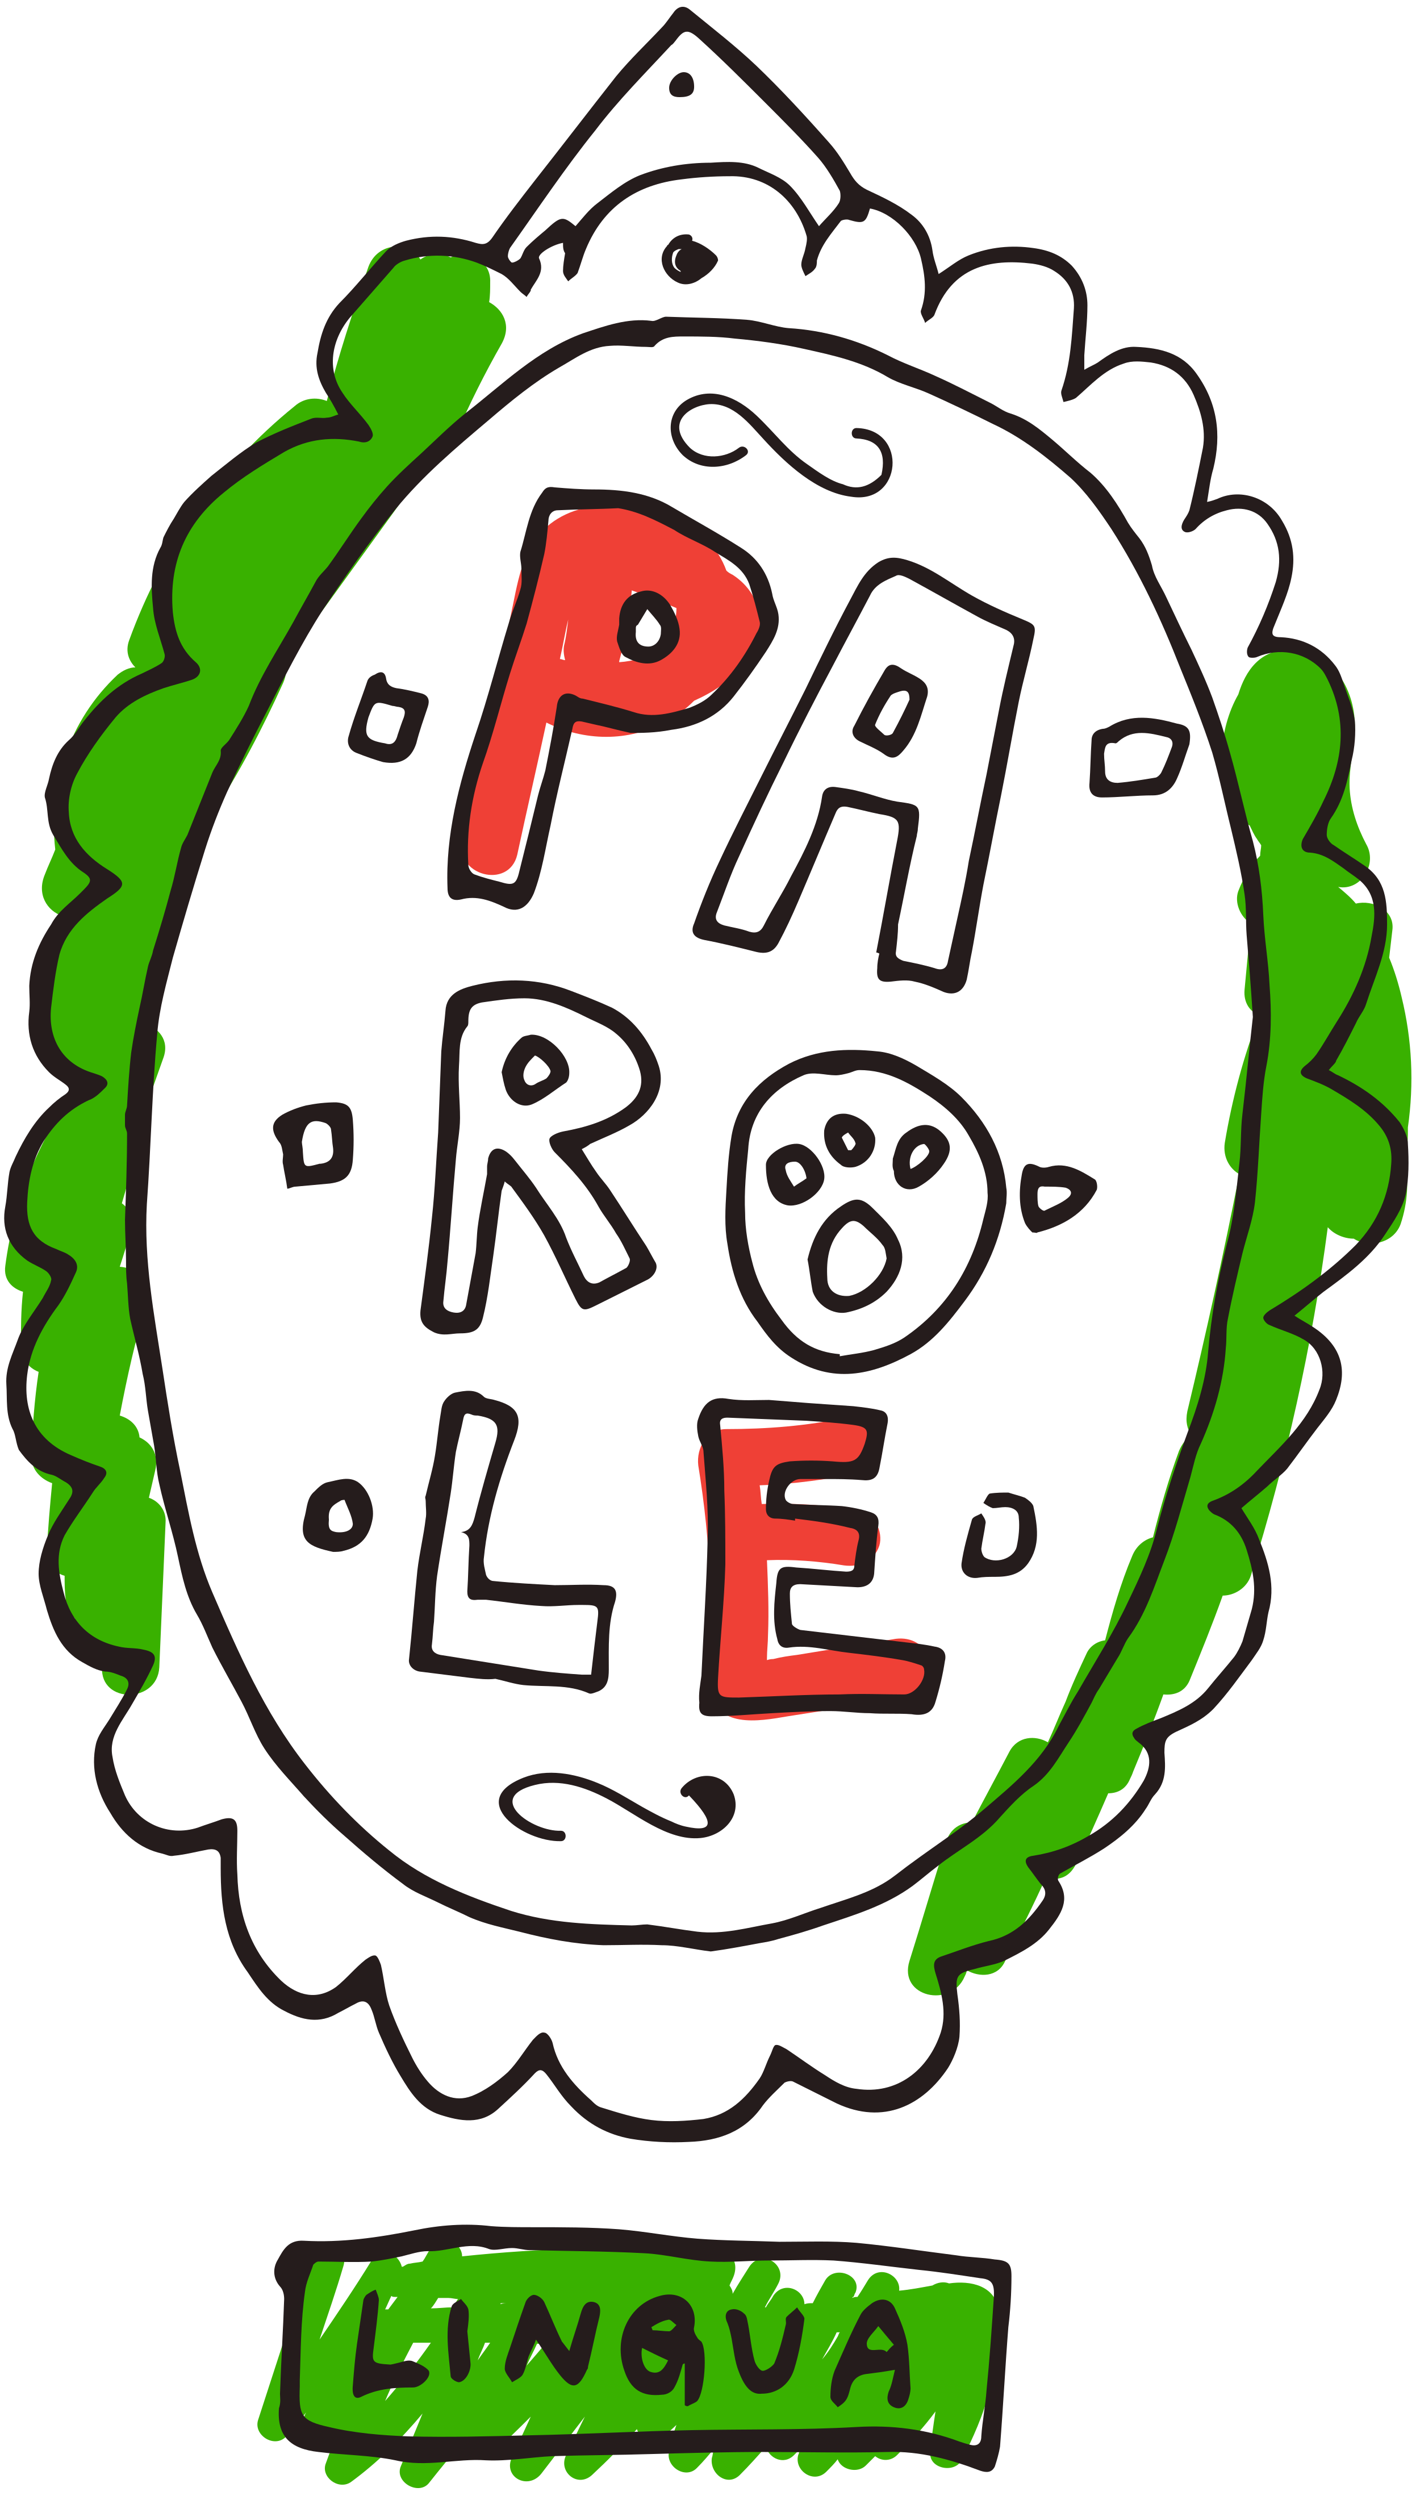 <svg width="71" height="125" viewBox="0 0 71 125" fill="none" xmlns="http://www.w3.org/2000/svg">
<path d="M24.457 15.106C24.509 14.794 24.509 14.43 24.509 14.117C24.561 12.973 23.364 12.505 22.532 12.869C22.064 12.609 21.44 12.661 21.023 12.973C20.451 12.036 18.89 12.088 18.422 13.337C17.642 15.574 16.913 17.811 16.341 20.048C15.821 19.84 15.197 19.892 14.729 20.308C10.931 23.378 8.121 27.436 6.457 32.014C6.249 32.586 6.457 33.054 6.769 33.366C6.457 33.366 6.145 33.522 5.884 33.73C3.439 36.02 2.399 39.245 2.763 42.471C2.607 42.887 2.399 43.303 2.243 43.719C1.827 44.708 2.347 45.54 3.127 45.8C2.035 47.361 1.67 49.338 2.087 51.211C2.139 51.471 2.295 51.679 2.451 51.835C2.191 52.927 3.023 53.604 3.855 53.552C3.803 53.916 3.699 54.28 3.647 54.644C1.827 57.245 0.682 60.107 0.266 63.28C0.162 64.009 0.63 64.425 1.15 64.581C1.046 65.517 1.046 66.402 1.046 67.338C1.046 67.91 1.41 68.379 1.931 68.587C1.722 69.991 1.618 71.396 1.566 72.801C1.566 73.477 2.035 73.945 2.607 74.153C2.503 75.246 2.399 76.39 2.347 77.483C2.295 78.211 2.711 78.627 3.231 78.783C3.231 79.148 3.231 79.564 3.283 79.928C3.283 80.344 3.491 80.656 3.751 80.916C3.751 80.968 3.751 80.968 3.751 81.02C3.803 81.801 4.48 82.373 5.156 82.425C5.156 82.737 5.104 83.049 5.104 83.362C5 85.182 7.861 85.182 7.965 83.362C8.069 80.968 8.174 78.523 8.278 76.13C8.33 75.506 7.913 75.038 7.445 74.882C7.549 74.413 7.653 73.997 7.757 73.529C7.965 72.697 7.549 72.124 6.977 71.864C6.925 71.292 6.509 70.928 5.988 70.772C6.353 68.847 6.769 66.974 7.341 65.101C7.653 64.061 6.821 63.384 5.988 63.332C6.197 62.708 6.353 62.136 6.561 61.563C6.769 60.991 6.509 60.471 6.093 60.159C6.561 58.598 6.925 57.037 7.289 55.477C7.549 54.592 7.861 53.76 8.174 52.875C8.486 51.991 7.913 51.367 7.185 51.159C7.341 50.378 7.445 49.598 7.601 48.87C7.653 48.609 7.601 48.349 7.549 48.141C7.653 48.037 7.757 47.881 7.809 47.673C8.121 46.789 8.434 45.956 8.746 45.072C9.318 43.615 9.942 42.158 10.619 40.702C11.971 38.621 13.116 36.436 14.156 34.147C14.312 33.782 14.364 33.418 14.26 33.106C16.653 29.777 19.047 26.499 21.44 23.17C21.856 23.17 22.272 22.962 22.48 22.493C22.584 22.233 22.688 22.025 22.792 21.765C23.469 20.204 24.249 18.643 25.081 17.187C25.602 16.25 25.133 15.47 24.457 15.106Z" fill="#39B100"/>
<path d="M70.395 56.361C70.707 54.176 70.603 51.991 70.083 49.858C69.927 49.182 69.719 48.505 69.459 47.881C69.511 47.413 69.563 46.997 69.615 46.529C69.771 45.488 68.626 44.968 67.794 45.176C67.534 44.864 67.222 44.604 66.91 44.343C68.054 44.552 68.886 43.199 68.314 42.211C67.846 41.326 67.534 40.39 67.482 39.401C67.43 38.361 67.742 37.32 67.742 36.28C67.742 34.407 66.545 32.43 64.464 32.482C63.008 32.482 62.279 33.522 61.915 34.719C60.927 36.436 60.719 39.089 61.811 40.598C62.019 40.858 62.227 41.118 62.487 41.274C62.592 41.482 62.696 41.742 62.852 41.95C62.904 42.054 63.008 42.158 63.06 42.263C63.06 42.419 63.008 42.575 63.008 42.783C62.539 43.251 62.175 43.875 61.915 44.552C61.707 45.124 62.019 45.852 62.539 46.164C62.435 47.257 62.331 48.401 62.227 49.494C62.175 50.118 62.487 50.586 62.956 50.742V50.794C62.175 52.823 61.603 54.956 61.239 57.141C61.135 57.87 61.499 58.442 61.967 58.702C61.187 62.656 60.303 66.662 59.366 70.564C59.262 71.084 59.366 71.448 59.574 71.76C59.314 71.916 59.106 72.176 58.95 72.54C58.43 73.945 58.013 75.402 57.649 76.859C57.233 76.963 56.817 77.275 56.609 77.795C56.036 79.148 55.62 80.604 55.256 82.009C54.84 82.061 54.476 82.321 54.32 82.685C53.956 83.466 53.591 84.246 53.279 85.078C52.967 85.755 52.707 86.431 52.395 87.107C51.77 86.743 50.886 86.795 50.47 87.576C49.846 88.772 49.221 89.917 48.597 91.113C48.025 91.113 47.505 91.425 47.297 92.102C46.672 94.079 46.1 96.055 45.476 98.032C44.903 99.853 47.557 100.425 48.233 98.813C48.285 98.709 48.337 98.605 48.337 98.501C48.961 98.865 49.898 98.865 50.262 98.032C50.938 96.68 51.666 95.275 52.291 93.87C52.863 94.026 53.435 93.922 53.8 93.194C54.372 92.05 54.892 90.853 55.412 89.656C55.88 89.656 56.297 89.448 56.505 88.928C56.557 88.824 56.609 88.72 56.661 88.564C57.181 87.315 57.701 86.015 58.169 84.714C58.69 84.766 59.21 84.61 59.47 84.038C60.042 82.633 60.615 81.229 61.135 79.772C61.707 79.772 62.331 79.408 62.539 78.783C64.308 73.113 65.609 67.286 66.389 61.355C66.701 61.719 67.222 61.928 67.69 61.928C68.418 62.396 69.667 62.188 70.031 61.199C70.395 60.107 70.447 59.014 70.239 57.87C70.395 57.401 70.395 56.881 70.395 56.361Z" fill="#39B100"/>
<path d="M36.632 28.737C36.528 28.685 36.423 28.633 36.319 28.529C35.487 26.239 32.938 25.251 30.545 25.251C29.296 25.251 28.048 25.615 27.163 26.5C26.071 27.592 25.863 29.257 25.55 30.713L23.105 41.951C22.689 43.772 25.446 44.5 25.863 42.731C26.331 40.546 26.851 38.309 27.319 36.124C29.192 37.06 31.429 37.112 33.302 36.072C33.822 35.812 34.291 35.448 34.707 35.032C35.643 34.615 36.528 34.043 37.152 33.263C38.452 31.806 38.244 29.777 36.632 28.737ZM28.204 32.274C28.152 32.534 28.204 32.794 28.256 33.003C28.152 33.003 28.1 32.95 27.995 32.95C28.152 32.274 28.256 31.598 28.412 30.974C28.36 31.39 28.308 31.858 28.204 32.274ZM30.961 33.107V33.055C31.273 31.91 31.481 30.765 31.585 29.569V29.517C32.366 29.777 33.094 30.089 33.822 30.401C33.822 31.026 33.614 31.65 33.354 32.118C33.25 32.274 33.146 32.43 33.042 32.586C32.366 32.846 31.689 33.055 30.961 33.107Z" fill="#EF4036"/>
<path d="M46.412 82.945C46.204 82.113 45.423 81.801 44.643 81.957C43.03 82.217 41.469 82.477 39.857 82.737C39.44 82.789 39.076 82.841 38.66 82.945C38.608 82.945 38.504 82.945 38.348 82.998C38.348 82.945 38.348 82.945 38.348 82.893C38.348 82.529 38.4 82.113 38.4 81.749C38.452 80.5 38.4 79.252 38.348 78.003C39.648 77.951 40.949 78.055 42.198 78.263C42.978 78.367 43.706 78.055 43.967 77.275C44.175 76.599 43.706 75.61 42.978 75.506C41.365 75.246 39.753 75.142 38.088 75.194C38.036 74.882 38.036 74.57 37.984 74.257C39.701 74.205 41.417 73.945 43.082 73.633C44.903 73.269 44.123 70.512 42.302 70.876C40.325 71.292 38.348 71.448 36.319 71.448C35.331 71.448 34.81 72.385 34.914 73.269C35.227 75.194 35.435 77.119 35.487 79.096C35.539 79.98 35.539 80.916 35.487 81.801C35.435 82.633 35.279 83.57 35.435 84.402C35.799 86.431 37.88 86.067 39.388 85.807C41.365 85.495 43.394 85.183 45.371 84.87C46.152 84.558 46.568 83.622 46.412 82.945Z" fill="#EF4036"/>
<path d="M43.811 47.62C44.175 45.748 44.487 43.927 44.851 42.054C45.059 41.013 44.955 40.857 43.967 40.701C43.447 40.597 42.874 40.441 42.354 40.337C42.042 40.285 41.886 40.389 41.782 40.649C41.158 42.106 40.533 43.615 39.909 45.071C39.597 45.8 39.285 46.476 38.92 47.152C38.66 47.62 38.296 47.725 37.724 47.569C36.892 47.36 36.059 47.152 35.227 46.996C34.707 46.892 34.498 46.632 34.707 46.164C35.071 45.123 35.487 44.083 35.955 43.094C36.632 41.638 37.36 40.233 38.088 38.776C38.816 37.32 39.545 35.915 40.273 34.458C41.002 32.95 41.73 31.441 42.51 29.984C42.874 29.308 43.187 28.58 43.915 28.111C44.435 27.799 44.851 27.851 45.371 28.007C46.568 28.372 47.505 29.152 48.597 29.776C49.429 30.244 50.262 30.609 51.146 30.973C51.77 31.233 51.822 31.285 51.666 31.961C51.458 33.002 51.146 34.042 50.938 35.083C50.626 36.643 50.366 38.204 50.054 39.765C49.742 41.274 49.481 42.73 49.169 44.239C48.961 45.331 48.805 46.476 48.597 47.569C48.493 48.037 48.441 48.505 48.337 48.973C48.181 49.545 47.765 49.806 47.192 49.597C46.724 49.389 46.256 49.181 45.736 49.077C45.371 48.973 44.955 49.025 44.539 49.077C43.967 49.129 43.811 48.973 43.863 48.401C43.863 48.141 43.915 47.881 43.967 47.672C43.863 47.62 43.811 47.62 43.811 47.62ZM44.903 46.216C44.903 46.216 44.955 46.216 44.903 46.216C44.903 46.684 44.851 47.1 44.799 47.569C44.747 47.829 44.903 47.933 45.163 48.037C45.684 48.141 46.204 48.245 46.724 48.401C47.14 48.557 47.348 48.401 47.401 48.037C47.556 47.308 47.713 46.632 47.869 45.904C48.077 44.967 48.285 44.031 48.441 43.042C48.753 41.586 49.013 40.181 49.325 38.724C49.533 37.632 49.742 36.591 49.95 35.499C50.158 34.406 50.418 33.366 50.678 32.273C50.782 31.909 50.626 31.649 50.314 31.493C49.846 31.285 49.325 31.077 48.857 30.817C47.713 30.192 46.62 29.568 45.476 28.944C45.267 28.84 44.955 28.684 44.799 28.788C44.331 28.996 43.759 29.204 43.499 29.776C42.874 30.973 42.25 32.117 41.626 33.314C40.793 34.875 39.961 36.487 39.181 38.1C38.4 39.661 37.672 41.221 36.944 42.834C36.527 43.719 36.215 44.655 35.851 45.592C35.695 45.956 35.851 46.164 36.215 46.268C36.632 46.372 37.048 46.424 37.464 46.58C37.828 46.684 38.036 46.58 38.192 46.268C38.608 45.435 39.129 44.655 39.545 43.823C40.221 42.574 40.897 41.274 41.105 39.817C41.158 39.453 41.418 39.297 41.782 39.349C42.146 39.401 42.562 39.453 42.926 39.557C43.603 39.713 44.227 39.973 44.851 40.077C45.996 40.233 46.048 40.233 45.892 41.43C45.892 41.586 45.84 41.69 45.84 41.794C45.476 43.251 45.215 44.759 44.903 46.216Z" fill="#251C1C"/>
<path d="M35.071 83.778C35.175 81.489 35.331 79.2 35.383 76.91C35.435 75.454 35.279 73.997 35.175 72.593C35.175 72.332 34.967 72.072 34.915 71.812C34.862 71.552 34.81 71.188 34.915 70.928C35.175 70.147 35.591 69.783 36.423 69.939C37.1 70.043 37.776 69.991 38.452 69.991C39.129 70.043 39.753 70.095 40.429 70.147C41.157 70.199 41.938 70.251 42.666 70.303C43.134 70.356 43.603 70.407 44.019 70.511C44.331 70.564 44.435 70.824 44.383 71.136C44.227 71.916 44.123 72.644 43.967 73.425C43.863 73.945 43.551 74.049 43.082 73.997C42.458 73.945 41.834 73.945 41.261 73.945C40.845 73.945 40.429 73.945 40.013 73.945C39.545 73.945 39.077 74.569 39.285 74.986C39.337 75.09 39.545 75.194 39.649 75.194C40.481 75.246 41.313 75.246 42.094 75.298C42.562 75.35 43.082 75.454 43.551 75.61C43.863 75.714 43.967 75.922 43.915 76.286C43.811 77.067 43.759 77.899 43.707 78.679C43.655 79.148 43.343 79.356 42.874 79.356C41.938 79.304 41.001 79.252 40.013 79.2C39.649 79.2 39.493 79.356 39.493 79.668C39.493 80.188 39.545 80.656 39.597 81.177C39.597 81.281 39.857 81.437 40.013 81.489C41.782 81.697 43.551 81.905 45.319 82.113C45.788 82.165 46.256 82.217 46.724 82.321C47.14 82.373 47.348 82.633 47.244 83.049C47.14 83.726 46.984 84.402 46.776 85.078C46.62 85.651 46.204 85.807 45.58 85.703C44.903 85.651 44.175 85.703 43.498 85.651C42.822 85.651 42.198 85.546 41.522 85.546C40.533 85.546 39.545 85.599 38.608 85.651C37.62 85.703 36.579 85.807 35.591 85.807C35.071 85.807 34.915 85.651 34.967 85.13C34.915 84.662 35.019 84.194 35.071 83.778ZM39.753 75.922C39.753 75.974 39.753 76.026 39.753 76.026C39.441 75.974 39.077 75.922 38.764 75.922C38.452 75.922 38.296 75.714 38.296 75.454C38.296 74.986 38.348 74.517 38.452 74.049C38.608 73.321 38.764 73.165 39.493 73.061C40.221 73.009 40.897 73.009 41.626 73.061C42.718 73.165 42.926 73.061 43.238 72.176C43.447 71.5 43.395 71.344 42.666 71.24C41.886 71.136 41.105 71.084 40.325 71.032C39.025 70.98 37.724 70.928 36.371 70.876C36.163 70.876 35.955 70.928 36.007 71.24C36.111 72.332 36.215 73.425 36.215 74.517C36.267 75.766 36.267 76.963 36.267 78.211C36.215 80.084 36.007 82.009 35.903 83.882C35.851 84.87 35.955 84.87 36.944 84.87C38.608 84.818 40.325 84.714 41.99 84.714C43.082 84.662 44.123 84.714 45.215 84.714C45.736 84.714 46.308 83.986 46.204 83.466C46.204 83.362 46.1 83.257 46.048 83.257C45.736 83.153 45.423 83.049 45.111 82.997C44.227 82.841 43.343 82.737 42.458 82.633C41.47 82.529 40.481 82.217 39.441 82.373C39.129 82.425 38.92 82.269 38.868 81.957C38.608 81.02 38.712 80.084 38.816 79.148C38.868 78.367 39.025 78.263 39.805 78.367C40.637 78.419 41.47 78.523 42.302 78.575C42.562 78.575 42.718 78.523 42.718 78.263C42.77 77.847 42.822 77.431 42.926 77.015C43.03 76.65 42.874 76.442 42.51 76.39C41.47 76.13 40.585 76.026 39.753 75.922Z" fill="#251C1C"/>
<path d="M29.088 57.453C29.348 57.87 29.556 58.234 29.816 58.598C30.024 58.91 30.284 59.17 30.492 59.482C31.117 60.419 31.689 61.355 32.313 62.292C32.469 62.552 32.625 62.864 32.781 63.124C32.938 63.436 32.677 63.852 32.313 64.008C31.481 64.425 30.648 64.841 29.816 65.257C29.192 65.569 29.088 65.569 28.776 64.945C28.255 63.904 27.787 62.812 27.215 61.771C26.747 60.939 26.174 60.159 25.602 59.378C25.55 59.274 25.394 59.222 25.238 59.066C25.186 59.274 25.134 59.378 25.082 59.534C24.926 60.627 24.822 61.667 24.666 62.76C24.51 63.8 24.406 64.841 24.145 65.881C23.989 66.505 23.677 66.662 23.001 66.662C22.585 66.662 22.169 66.818 21.7 66.61C21.18 66.35 20.972 66.089 21.024 65.517C21.232 63.956 21.44 62.448 21.596 60.887C21.752 59.482 21.804 58.026 21.908 56.621C21.96 55.268 22.012 53.916 22.064 52.563C22.116 51.887 22.221 51.21 22.273 50.534C22.325 49.702 23.001 49.442 23.625 49.285C25.29 48.869 26.955 48.921 28.567 49.546C29.244 49.806 29.92 50.066 30.596 50.378C31.481 50.846 32.105 51.575 32.573 52.459C32.729 52.719 32.834 52.979 32.938 53.291C33.354 54.592 32.417 55.736 31.481 56.257C30.857 56.621 30.18 56.881 29.504 57.193C29.452 57.245 29.296 57.349 29.088 57.453ZM24.354 58.702C24.354 58.598 24.354 58.442 24.354 58.338C24.354 58.182 24.406 58.078 24.406 57.922C24.51 57.505 24.77 57.297 25.186 57.505C25.394 57.609 25.602 57.818 25.758 58.026C26.122 58.494 26.486 58.91 26.799 59.378C27.319 60.211 27.995 60.939 28.307 61.875C28.567 62.552 28.88 63.124 29.192 63.8C29.348 64.112 29.608 64.269 29.972 64.112C30.44 63.852 30.857 63.644 31.325 63.384C31.429 63.28 31.533 63.02 31.481 62.916C31.273 62.5 31.065 62.032 30.805 61.667C30.544 61.199 30.18 60.783 29.92 60.315C29.348 59.274 28.567 58.442 27.735 57.609C27.579 57.453 27.423 57.089 27.475 56.933C27.527 56.777 27.891 56.621 28.151 56.569C29.296 56.361 30.336 56.049 31.273 55.372C31.897 54.904 32.209 54.332 32.001 53.551C31.793 52.823 31.377 52.147 30.805 51.679C30.388 51.315 29.816 51.106 29.296 50.846C28.359 50.378 27.319 49.91 26.226 49.91C25.498 49.91 24.822 50.014 24.093 50.118C23.573 50.222 23.417 50.482 23.417 51.054C23.417 51.158 23.417 51.263 23.365 51.315C22.897 51.887 23.001 52.615 22.949 53.291C22.897 54.176 23.001 55.06 23.001 55.893C23.001 56.569 22.845 57.297 22.793 57.974C22.637 59.69 22.533 61.407 22.377 63.072C22.325 63.748 22.221 64.425 22.169 65.049C22.116 65.413 22.377 65.569 22.689 65.621C23.001 65.673 23.261 65.569 23.313 65.205C23.469 64.373 23.625 63.488 23.781 62.656C23.833 62.24 23.833 61.771 23.885 61.355C23.989 60.523 24.198 59.586 24.354 58.702Z" fill="#251C1C"/>
<path d="M31.532 36.644C30.804 36.488 30.284 36.332 29.764 36.228C29.555 36.176 29.295 36.124 29.087 36.072C28.775 36.02 28.671 36.124 28.619 36.436C28.255 38.049 27.839 39.661 27.527 41.274C27.267 42.419 27.11 43.563 26.694 44.656C26.382 45.384 25.862 45.696 25.186 45.332C24.509 45.02 23.833 44.76 23.052 44.968C22.584 45.072 22.376 44.864 22.376 44.396C22.272 41.742 22.948 39.193 23.781 36.696C24.405 34.875 24.873 33.002 25.446 31.129C25.602 30.557 25.862 30.037 26.018 29.465C26.122 29.152 26.07 28.788 26.07 28.424C26.07 28.164 25.966 27.852 26.018 27.592C26.33 26.603 26.434 25.511 27.11 24.626C27.267 24.366 27.422 24.314 27.735 24.366C28.359 24.418 29.035 24.47 29.712 24.47C31.064 24.47 32.417 24.626 33.613 25.355C34.758 26.031 35.903 26.655 37.047 27.384C37.879 27.904 38.4 28.684 38.608 29.673C38.66 30.037 38.868 30.349 38.92 30.713C39.024 31.442 38.66 32.014 38.296 32.586C37.775 33.366 37.255 34.095 36.683 34.823C35.903 35.812 34.81 36.332 33.561 36.488C32.781 36.644 32.053 36.644 31.532 36.644ZM30.908 25.407C29.92 25.459 28.879 25.459 27.891 25.511C27.579 25.511 27.422 25.771 27.422 26.031C27.37 26.603 27.319 27.176 27.214 27.696C26.954 28.84 26.642 30.037 26.33 31.181C26.07 32.014 25.758 32.846 25.498 33.679C25.029 35.187 24.665 36.696 24.145 38.153C23.573 39.817 23.313 41.534 23.417 43.251C23.417 43.407 23.573 43.667 23.729 43.719C24.145 43.875 24.561 43.979 24.977 44.083C25.654 44.291 25.81 44.239 25.966 43.563C26.278 42.315 26.59 41.066 26.902 39.765C27.006 39.349 27.162 38.933 27.267 38.517C27.475 37.476 27.683 36.384 27.839 35.343C27.891 34.771 28.255 34.511 28.775 34.771C28.879 34.823 28.983 34.927 29.139 34.927C29.972 35.135 30.856 35.343 31.689 35.603C32.625 35.916 33.561 35.656 34.446 35.395C34.862 35.239 35.278 35.031 35.59 34.719C36.527 33.835 37.255 32.794 37.827 31.65C37.931 31.494 38.035 31.233 37.983 31.077C37.827 30.453 37.671 29.829 37.463 29.204C37.151 28.372 36.423 28.008 35.746 27.592C35.122 27.176 34.342 26.916 33.718 26.499C32.729 25.979 31.897 25.563 30.908 25.407Z" fill="#251C1C"/>
<path d="M23.469 83.881C22.637 83.777 21.804 83.673 20.972 83.569C20.66 83.517 20.4 83.257 20.452 82.945C20.608 81.488 20.712 80.032 20.868 78.523C20.972 77.638 21.18 76.806 21.284 75.922C21.336 75.662 21.284 75.349 21.284 75.037C21.284 74.933 21.232 74.881 21.284 74.777C21.44 74.101 21.648 73.424 21.752 72.748C21.856 72.124 21.908 71.448 22.012 70.823C22.064 70.563 22.064 70.251 22.221 70.043C22.325 69.887 22.533 69.679 22.741 69.627C23.261 69.523 23.781 69.419 24.198 69.835C24.302 69.939 24.562 69.939 24.718 69.991C25.914 70.303 26.174 70.823 25.706 72.02C24.978 73.893 24.406 75.818 24.198 77.847C24.145 78.159 24.25 78.471 24.302 78.731C24.354 78.887 24.51 79.043 24.666 79.043C25.706 79.147 26.747 79.199 27.735 79.251C28.567 79.251 29.348 79.199 30.18 79.251C30.753 79.251 30.909 79.511 30.753 80.084C30.388 81.176 30.44 82.321 30.44 83.465C30.44 83.933 30.388 84.35 29.92 84.558C29.764 84.61 29.556 84.714 29.452 84.662C28.411 84.194 27.267 84.35 26.174 84.246C25.706 84.194 25.238 84.037 24.77 83.933C24.354 83.985 23.937 83.933 23.469 83.881ZM23.053 76.598C23.521 76.546 23.625 76.234 23.729 75.87C24.041 74.621 24.406 73.373 24.77 72.124C25.03 71.24 24.822 70.927 23.885 70.771C23.781 70.771 23.677 70.771 23.573 70.719C23.313 70.615 23.209 70.667 23.157 70.979C23.053 71.5 22.897 72.072 22.793 72.592C22.689 73.268 22.637 73.997 22.533 74.673C22.325 76.026 22.064 77.378 21.856 78.783C21.752 79.563 21.752 80.344 21.7 81.072C21.648 81.436 21.648 81.8 21.596 82.217C21.544 82.529 21.752 82.685 22.012 82.737C23.625 82.997 25.29 83.257 26.903 83.517C27.631 83.621 28.359 83.673 29.088 83.725C29.192 83.725 29.348 83.725 29.556 83.725C29.66 82.789 29.764 81.904 29.868 81.072C29.972 80.292 29.92 80.24 29.14 80.24C29.088 80.24 28.984 80.24 28.932 80.24C28.307 80.24 27.683 80.344 27.059 80.292C26.122 80.24 25.238 80.084 24.302 79.98C24.145 79.98 23.989 79.98 23.885 79.98C23.521 80.032 23.365 79.927 23.365 79.563C23.417 78.783 23.417 78.055 23.469 77.274C23.469 76.962 23.469 76.702 23.053 76.598Z" fill="#251C1C"/>
<path d="M50.313 60.159C50.001 61.98 49.325 63.592 48.232 65.049C47.452 66.089 46.672 67.078 45.527 67.702C43.602 68.743 41.625 69.211 39.544 67.858C38.816 67.39 38.348 66.766 37.88 66.089C36.995 64.945 36.579 63.592 36.371 62.188C36.215 61.303 36.267 60.419 36.319 59.534C36.371 58.598 36.423 57.714 36.579 56.777C36.891 55.06 37.983 53.968 39.44 53.187C40.845 52.459 42.353 52.407 43.862 52.563C44.539 52.615 45.215 52.927 45.839 53.291C46.62 53.76 47.452 54.228 48.076 54.852C49.325 56.101 50.157 57.609 50.313 59.378C50.365 59.638 50.313 59.898 50.313 60.159ZM41.989 67.702C41.989 67.754 41.989 67.754 41.989 67.806C42.562 67.702 43.134 67.65 43.706 67.494C44.226 67.338 44.747 67.182 45.215 66.87C47.348 65.413 48.596 63.384 49.169 60.939C49.273 60.523 49.429 60.055 49.377 59.638C49.377 58.598 48.961 57.661 48.44 56.777C47.972 55.945 47.244 55.32 46.464 54.8C45.423 54.124 44.331 53.499 42.978 53.499C42.77 53.499 42.614 53.604 42.406 53.656C42.197 53.708 41.989 53.76 41.781 53.76C41.261 53.76 40.637 53.552 40.169 53.76C38.608 54.436 37.515 55.633 37.411 57.453C37.307 58.494 37.203 59.586 37.255 60.627C37.255 61.459 37.411 62.344 37.619 63.124C37.88 64.165 38.4 65.101 39.076 65.985C39.856 67.078 40.741 67.598 41.989 67.702Z" fill="#251C1C"/>
<path d="M14.365 59.43C14.313 59.014 14.209 58.598 14.157 58.234C14.105 58.078 14.157 57.87 14.157 57.714C14.105 57.505 14.105 57.245 13.948 57.089C13.532 56.517 13.532 56.101 14.105 55.737C14.469 55.529 14.885 55.372 15.301 55.268C15.821 55.164 16.29 55.112 16.81 55.112C17.434 55.164 17.59 55.372 17.642 55.997C17.694 56.673 17.694 57.297 17.642 57.974C17.59 58.754 17.278 59.066 16.498 59.17C15.925 59.222 15.353 59.274 14.781 59.326C14.625 59.326 14.469 59.43 14.365 59.43ZM15.093 57.089C15.093 57.193 15.145 57.401 15.145 57.609C15.197 58.39 15.197 58.39 15.977 58.182H16.029C16.498 58.13 16.706 57.87 16.654 57.401C16.602 57.089 16.602 56.777 16.55 56.465C16.55 56.361 16.394 56.205 16.29 56.153C15.561 55.893 15.249 56.101 15.093 57.089Z" fill="#251C1C"/>
<path d="M59.469 37.216C59.261 37.788 59.105 38.361 58.845 38.933C58.637 39.401 58.273 39.765 57.648 39.765C56.816 39.765 55.932 39.869 55.099 39.869C54.631 39.869 54.423 39.609 54.475 39.141C54.527 38.413 54.527 37.736 54.579 37.008C54.579 36.696 54.787 36.488 55.151 36.436C55.255 36.436 55.359 36.384 55.463 36.332C56.556 35.656 57.7 35.864 58.845 36.176C59.469 36.28 59.573 36.54 59.469 37.216ZM55.203 37.684C55.203 37.996 55.255 38.257 55.255 38.569C55.255 38.985 55.516 39.141 55.88 39.141C56.504 39.089 57.128 38.985 57.752 38.881C57.856 38.881 58.013 38.725 58.065 38.621C58.273 38.205 58.429 37.788 58.585 37.372C58.689 37.112 58.585 36.904 58.325 36.852C57.492 36.644 56.66 36.436 55.932 37.06C55.88 37.112 55.828 37.164 55.776 37.164C55.255 37.06 55.255 37.372 55.203 37.684Z" fill="#251C1C"/>
<path d="M19.151 38.101C18.787 37.997 18.319 37.84 17.798 37.632C17.434 37.476 17.33 37.112 17.434 36.8C17.694 35.864 18.058 34.979 18.37 34.043C18.423 33.887 18.579 33.783 18.735 33.731C19.047 33.523 19.255 33.575 19.307 33.939C19.359 34.251 19.567 34.355 19.827 34.407C20.243 34.459 20.66 34.563 21.076 34.667C21.44 34.771 21.492 35.031 21.388 35.343C21.18 35.968 20.972 36.54 20.816 37.164C20.556 37.945 20.035 38.257 19.151 38.101ZM19.255 37.164C19.567 37.268 19.775 37.164 19.879 36.748C19.983 36.436 20.087 36.124 20.191 35.864C20.295 35.551 20.243 35.395 19.931 35.343C19.827 35.343 19.723 35.291 19.619 35.291C18.735 35.031 18.735 35.031 18.423 35.864C18.163 36.8 18.319 37.008 19.255 37.164Z" fill="#251C1C"/>
<path d="M16.654 77.587C15.457 77.327 14.885 77.067 15.249 75.766C15.353 75.35 15.353 74.882 15.717 74.57C15.925 74.362 16.133 74.153 16.393 74.101C16.914 73.997 17.434 73.789 17.902 74.101C18.422 74.466 18.735 75.298 18.631 75.922C18.474 76.807 18.058 77.327 17.174 77.535C17.018 77.587 16.81 77.587 16.654 77.587ZM16.81 76.599C17.278 76.651 17.642 76.495 17.642 76.182C17.59 75.766 17.382 75.402 17.226 74.986C17.226 74.986 17.07 74.986 17.018 75.038C16.654 75.246 16.393 75.402 16.445 75.974C16.393 76.495 16.549 76.546 16.81 76.599Z" fill="#251C1C"/>
<path d="M50.418 74.621C50.73 74.725 50.99 74.777 51.25 74.881C51.406 74.985 51.614 75.141 51.666 75.297C51.875 76.286 52.031 77.274 51.406 78.159C50.99 78.731 50.418 78.835 49.742 78.835C49.429 78.835 49.169 78.835 48.857 78.887C48.389 78.939 48.025 78.627 48.077 78.159C48.181 77.43 48.389 76.702 48.597 75.974C48.649 75.818 48.909 75.766 49.065 75.662C49.169 75.818 49.325 76.026 49.273 76.182C49.221 76.598 49.117 77.014 49.065 77.43C49.065 77.534 49.117 77.743 49.221 77.847C49.742 78.211 50.678 77.951 50.834 77.326C50.938 76.858 50.99 76.338 50.938 75.87C50.938 75.505 50.626 75.349 50.262 75.349C50.054 75.349 49.846 75.401 49.638 75.401C49.481 75.349 49.325 75.245 49.169 75.141C49.273 74.985 49.377 74.725 49.481 74.673C49.794 74.621 50.158 74.621 50.418 74.621Z" fill="#251C1C"/>
<path d="M51.614 61.615C51.51 61.511 51.354 61.355 51.25 61.147C50.938 60.367 50.938 59.535 51.094 58.702C51.198 58.13 51.458 58.078 51.978 58.338C52.082 58.39 52.29 58.39 52.446 58.338C53.331 58.078 54.059 58.546 54.735 58.962C54.839 59.014 54.891 59.326 54.839 59.483C54.215 60.679 53.123 61.303 51.874 61.615C51.822 61.667 51.77 61.615 51.614 61.615ZM51.874 59.691C51.874 59.899 51.874 60.159 51.926 60.315C51.978 60.419 52.186 60.575 52.238 60.523C52.654 60.315 53.071 60.159 53.383 59.899C53.643 59.691 53.591 59.483 53.279 59.379C52.967 59.326 52.602 59.326 52.238 59.326C51.978 59.274 51.874 59.379 51.874 59.691Z" fill="#251C1C"/>
<path d="M46.36 34.823C46.048 35.759 45.84 36.748 45.163 37.528C44.903 37.84 44.643 38.048 44.175 37.684C43.811 37.424 43.394 37.268 42.978 37.06C42.666 36.904 42.51 36.592 42.718 36.279C43.186 35.343 43.706 34.407 44.227 33.522C44.435 33.158 44.695 33.158 45.059 33.418C45.371 33.626 45.683 33.73 45.996 33.938C46.308 34.146 46.464 34.407 46.36 34.823ZM45.475 34.979C45.475 34.615 45.371 34.459 45.007 34.563C44.851 34.615 44.643 34.667 44.539 34.771C44.227 35.239 43.967 35.707 43.758 36.227C43.706 36.331 44.071 36.592 44.227 36.748C44.331 36.8 44.591 36.748 44.643 36.644C44.955 36.071 45.215 35.551 45.475 34.979Z" fill="#251C1C"/>
<path d="M25.082 53.604C25.238 52.875 25.602 52.303 26.07 51.887C26.174 51.783 26.382 51.783 26.538 51.731C27.423 51.679 28.515 52.823 28.463 53.656C28.463 53.812 28.411 54.02 28.307 54.124C27.735 54.488 27.215 54.956 26.59 55.216C26.07 55.424 25.498 55.06 25.29 54.488C25.186 54.176 25.134 53.864 25.082 53.604ZM26.747 52.771C26.538 52.979 26.382 53.135 26.278 53.343C26.174 53.552 26.122 53.812 26.226 54.02C26.33 54.28 26.59 54.332 26.799 54.176C26.955 54.072 27.163 54.02 27.319 53.916C27.423 53.812 27.527 53.656 27.527 53.552C27.475 53.291 26.955 52.823 26.747 52.771Z" fill="#251C1C"/>
<path d="M30.96 31.233C30.96 31.129 30.96 31.025 30.96 30.921C31.012 30.193 31.376 29.725 32.053 29.569C32.573 29.413 33.145 29.673 33.509 30.245C33.717 30.609 33.925 31.025 33.977 31.441C34.081 32.17 33.613 32.69 33.041 33.002C32.469 33.314 31.844 33.158 31.272 32.846C31.064 32.742 30.96 32.378 30.856 32.066C30.804 31.806 30.908 31.545 30.96 31.233C30.908 31.233 30.908 31.233 30.96 31.233ZM31.792 31.441C31.792 31.493 31.792 31.546 31.792 31.598C31.74 32.066 31.948 32.326 32.417 32.326C32.729 32.326 32.989 32.066 33.041 31.701C33.041 31.545 33.093 31.337 32.989 31.233C32.833 30.973 32.573 30.713 32.365 30.453C32.209 30.713 32.053 30.973 31.896 31.233C31.792 31.285 31.792 31.337 31.792 31.441Z" fill="#251C1C"/>
<path d="M40.377 62.968C40.637 61.876 41.105 60.94 42.042 60.315C42.718 59.847 43.082 59.847 43.654 60.419C44.123 60.888 44.643 61.356 44.903 61.98C45.371 62.916 45.007 63.853 44.331 64.581C43.758 65.153 43.082 65.466 42.302 65.622C41.678 65.726 40.897 65.309 40.637 64.581C40.533 64.061 40.481 63.489 40.377 62.968ZM44.331 62.916C44.279 62.656 44.279 62.396 44.123 62.24C43.863 61.876 43.498 61.616 43.186 61.304C42.77 60.94 42.51 60.94 42.094 61.408C41.417 62.136 41.313 63.02 41.365 63.905C41.365 64.529 41.834 64.841 42.458 64.789C43.29 64.633 44.175 63.749 44.331 62.916Z" fill="#251C1C"/>
<path d="M44.642 57.922C44.798 57.453 44.85 56.933 45.319 56.621C45.943 56.153 46.515 56.101 47.035 56.569C47.556 57.037 47.66 57.505 47.191 58.182C46.879 58.65 46.411 59.066 45.943 59.326C45.319 59.69 44.694 59.274 44.694 58.546C44.59 58.338 44.642 58.13 44.642 57.922ZM45.527 58.442C45.839 58.338 46.463 57.818 46.463 57.557C46.463 57.453 46.255 57.193 46.203 57.193C45.683 57.245 45.371 57.87 45.527 58.442Z" fill="#251C1C"/>
<path d="M39.961 57.194C40.585 57.298 41.313 58.286 41.209 58.962C41.105 59.639 40.117 60.367 39.388 60.263C38.556 60.107 38.296 59.222 38.296 58.234C38.296 57.714 39.336 57.09 39.961 57.194ZM40.325 58.91C40.273 58.494 40.013 58.078 39.752 58.078C39.44 58.078 39.18 58.182 39.284 58.494C39.336 58.806 39.544 59.066 39.7 59.327C39.908 59.17 40.117 59.066 40.325 58.91Z" fill="#251C1C"/>
<path d="M42.302 55.684C43.03 55.788 43.655 56.361 43.759 56.881C43.811 57.505 43.447 58.13 42.77 58.338C42.562 58.39 42.198 58.39 42.042 58.233C41.47 57.817 41.158 57.245 41.21 56.517C41.314 55.944 41.678 55.632 42.302 55.684ZM42.406 57.505C42.458 57.505 42.51 57.505 42.562 57.505C42.666 57.401 42.822 57.193 42.77 57.141C42.718 56.933 42.51 56.777 42.406 56.621C42.406 56.621 42.094 56.777 42.094 56.881C42.198 57.089 42.302 57.297 42.406 57.505Z" fill="#251C1C"/>
<path d="M66.441 53.5C66.649 53.604 66.753 53.708 66.909 53.76C68.106 54.332 69.146 55.061 69.979 56.101C70.187 56.413 70.395 56.829 70.395 57.194C70.447 58.026 70.447 58.91 70.291 59.691C70.135 60.419 69.666 61.095 69.25 61.72C68.47 62.916 67.325 63.749 66.181 64.581C65.713 64.945 65.244 65.361 64.724 65.778C65.036 65.986 65.348 66.142 65.661 66.35C67.169 67.338 67.377 68.587 66.805 69.992C66.597 70.512 66.233 70.928 65.869 71.396C65.348 72.073 64.88 72.749 64.36 73.425C64.1 73.737 63.684 73.997 63.371 74.309C62.955 74.674 62.487 75.038 62.071 75.402C62.383 75.922 62.747 76.391 62.955 76.963C63.423 78.107 63.788 79.304 63.423 80.604C63.319 81.073 63.319 81.541 63.163 82.009C63.059 82.373 62.799 82.685 62.591 82.998C61.967 83.83 61.395 84.662 60.666 85.443C60.094 86.015 59.47 86.275 58.793 86.587C58.273 86.847 58.221 87.055 58.221 87.628C58.273 88.356 58.325 89.084 57.753 89.709C57.545 89.917 57.441 90.229 57.285 90.437C56.764 91.269 55.984 91.894 55.204 92.414C54.475 92.882 53.747 93.246 53.019 93.662C52.915 93.715 52.863 93.923 52.915 94.027C53.539 94.963 53.071 95.691 52.446 96.472C51.874 97.2 51.042 97.616 50.209 98.032C49.741 98.241 49.221 98.293 48.701 98.449C47.816 98.657 47.764 98.813 47.868 99.697C47.972 100.426 48.024 101.102 47.972 101.83C47.92 102.351 47.66 102.975 47.4 103.391C46.151 105.264 44.175 106.252 41.834 105.16C41.105 104.796 40.377 104.431 39.648 104.067C39.544 104.015 39.336 104.067 39.232 104.119C38.868 104.484 38.452 104.848 38.14 105.264C37.255 106.564 35.955 107.033 34.446 107.085C33.458 107.137 32.469 107.085 31.533 106.929C30.388 106.721 29.4 106.2 28.567 105.316C28.047 104.796 27.735 104.223 27.319 103.703C27.111 103.443 26.955 103.443 26.747 103.651C26.174 104.275 25.55 104.848 24.926 105.42C24.041 106.252 23.001 106.044 22.012 105.732C21.024 105.42 20.504 104.588 20.035 103.807C19.619 103.131 19.255 102.351 18.943 101.622C18.787 101.258 18.735 100.842 18.579 100.478C18.423 100.061 18.163 99.957 17.798 100.166C17.486 100.322 17.226 100.478 16.914 100.634C15.977 101.206 15.093 100.998 14.209 100.53C13.376 100.113 12.908 99.385 12.388 98.605C11.243 97.044 11.035 95.275 11.035 93.402C11.035 93.246 11.035 93.038 11.035 92.882C10.983 92.518 10.775 92.414 10.411 92.466C9.839 92.57 9.266 92.726 8.694 92.778C8.486 92.83 8.33 92.726 8.122 92.674C6.925 92.414 6.093 91.634 5.521 90.645C4.844 89.605 4.532 88.408 4.792 87.212C4.896 86.743 5.209 86.379 5.469 85.963C5.781 85.443 6.093 84.975 6.353 84.454C6.509 84.142 6.405 83.882 6.041 83.778C5.781 83.674 5.521 83.57 5.261 83.57C4.844 83.518 4.48 83.31 4.116 83.102C3.076 82.529 2.659 81.541 2.347 80.5C2.191 79.876 1.931 79.252 1.931 78.68C1.931 78.055 2.139 77.379 2.399 76.755C2.659 76.13 3.076 75.558 3.44 74.986C3.7 74.622 3.7 74.362 3.284 74.101C3.076 73.997 2.815 73.789 2.607 73.737C1.827 73.581 1.359 73.061 0.943 72.489C0.786 72.124 0.786 71.708 0.63 71.448C0.266 70.72 0.37 69.939 0.318 69.211C0.266 68.379 0.63 67.703 0.891 66.974C1.151 66.246 1.723 65.57 2.139 64.893C2.295 64.581 2.503 64.321 2.555 64.009C2.607 63.905 2.451 63.645 2.295 63.541C1.983 63.332 1.671 63.228 1.359 63.02C0.422 62.344 0.058 61.407 0.266 60.315C0.37 59.743 0.37 59.17 0.474 58.598C0.526 58.338 0.682 58.078 0.786 57.818C1.203 56.934 1.723 56.049 2.451 55.373C2.711 55.113 2.971 54.904 3.284 54.696C3.492 54.54 3.492 54.384 3.284 54.228C3.024 54.02 2.711 53.864 2.451 53.604C1.619 52.772 1.307 51.731 1.463 50.587C1.515 50.17 1.463 49.754 1.463 49.286C1.515 48.141 1.931 47.153 2.555 46.217C2.919 45.54 3.492 45.176 4.012 44.656C4.064 44.604 4.116 44.552 4.168 44.5C4.584 44.084 4.636 43.927 4.168 43.615C3.44 43.147 3.076 42.419 2.659 41.742C2.295 41.118 2.451 40.494 2.243 39.87C2.191 39.609 2.399 39.245 2.451 38.933C2.607 38.205 2.867 37.529 3.44 37.008C3.752 36.748 3.96 36.332 4.22 36.02C5 35.031 5.885 34.199 7.081 33.679C7.394 33.523 7.758 33.367 8.07 33.158C8.174 33.106 8.278 32.846 8.226 32.69C8.018 31.91 7.706 31.181 7.654 30.401C7.55 29.361 7.498 28.32 8.018 27.384C8.122 27.228 8.122 27.02 8.174 26.863C8.33 26.551 8.486 26.239 8.694 25.927C8.85 25.667 9.006 25.355 9.214 25.095C9.631 24.627 10.099 24.21 10.567 23.794C11.295 23.222 12.024 22.598 12.804 22.129C13.688 21.661 14.625 21.297 15.561 20.933C15.821 20.829 16.082 20.933 16.342 20.881C16.55 20.881 16.706 20.777 16.914 20.725C16.706 20.308 16.498 19.944 16.29 19.632C15.925 19.008 15.717 18.384 15.873 17.655C16.029 16.719 16.29 15.886 16.966 15.158C17.798 14.326 18.527 13.389 19.307 12.557C19.567 12.297 19.931 12.141 20.296 12.037C21.492 11.725 22.637 11.777 23.781 12.141C24.145 12.245 24.353 12.245 24.613 11.881C25.29 10.892 26.018 9.956 26.747 9.019C28.099 7.302 29.452 5.534 30.804 3.817C31.533 2.932 32.313 2.204 33.093 1.372C33.302 1.164 33.458 0.903 33.666 0.643C33.874 0.331 34.186 0.227 34.498 0.487C35.643 1.424 36.787 2.308 37.828 3.297C39.076 4.493 40.273 5.794 41.469 7.146C41.886 7.615 42.198 8.135 42.51 8.655C42.718 9.019 42.926 9.279 43.342 9.487C44.123 9.852 44.903 10.216 45.579 10.736C46.151 11.152 46.516 11.777 46.62 12.505C46.672 12.921 46.828 13.285 46.932 13.701C47.504 13.337 47.92 12.973 48.441 12.765C49.481 12.349 50.574 12.245 51.666 12.401C52.446 12.505 53.071 12.765 53.591 13.285C54.111 13.857 54.371 14.534 54.371 15.262C54.371 16.095 54.267 16.927 54.215 17.759C54.215 17.967 54.215 18.175 54.215 18.488C54.475 18.332 54.736 18.227 54.892 18.123C55.464 17.707 56.088 17.291 56.816 17.343C58.013 17.395 59.105 17.655 59.834 18.696C60.874 20.152 61.082 21.713 60.666 23.43C60.51 23.95 60.458 24.47 60.354 25.095C60.614 25.043 60.718 24.991 60.874 24.939C61.967 24.418 63.423 24.835 64.1 26.031C64.672 26.968 64.776 27.904 64.568 28.892C64.412 29.673 64.048 30.453 63.736 31.233C63.528 31.702 63.58 31.858 64.048 31.858C65.14 31.91 66.077 32.378 66.753 33.263C66.961 33.523 67.065 33.835 67.169 34.147C67.377 34.771 67.638 35.343 67.742 36.02C67.794 36.644 67.742 37.372 67.585 37.997C67.377 39.037 67.169 40.026 66.545 40.91C66.389 41.118 66.337 41.482 66.337 41.742C66.337 41.898 66.493 42.159 66.701 42.263C67.221 42.627 67.742 42.939 68.262 43.303C69.302 44.032 69.354 45.072 69.354 46.217C69.354 47.621 68.73 48.87 68.314 50.17C68.21 50.535 67.95 50.795 67.794 51.159C67.481 51.783 67.169 52.407 66.805 53.032C66.805 53.136 66.597 53.292 66.441 53.5ZM28.151 12.141C27.579 12.245 26.851 12.713 26.955 12.921C27.267 13.597 26.799 14.014 26.538 14.482V14.534C26.486 14.638 26.382 14.742 26.33 14.846C26.226 14.742 26.122 14.69 26.018 14.586C25.706 14.274 25.446 13.909 25.082 13.701C24.666 13.493 24.249 13.285 23.833 13.129C22.689 12.713 21.44 12.661 20.244 13.025C20.035 13.077 19.775 13.233 19.671 13.389C18.943 14.222 18.215 15.054 17.486 15.886C16.55 17.031 16.342 18.488 17.122 19.632C17.486 20.204 18.006 20.673 18.423 21.245C18.527 21.401 18.683 21.661 18.631 21.817C18.527 22.077 18.267 22.181 17.954 22.077C16.654 21.817 15.405 21.921 14.209 22.598C13.168 23.222 12.128 23.846 11.191 24.627C9.266 26.187 8.434 28.164 8.642 30.609C8.746 31.598 9.006 32.43 9.787 33.106C10.151 33.419 10.047 33.835 9.579 33.991C9.11 34.147 8.642 34.251 8.174 34.407C7.289 34.719 6.405 35.135 5.781 35.864C5.052 36.748 4.376 37.684 3.856 38.673C3.544 39.245 3.388 39.974 3.44 40.598C3.492 41.898 4.272 42.783 5.365 43.459C6.353 44.084 6.353 44.292 5.365 44.916C4.324 45.644 3.336 46.425 2.971 47.725C2.763 48.61 2.659 49.494 2.555 50.378C2.399 51.887 3.076 53.188 4.688 53.656C4.844 53.708 5 53.76 5.104 53.812C5.365 53.968 5.469 54.176 5.261 54.384C5 54.644 4.74 54.904 4.428 55.009C3.44 55.477 2.763 56.153 2.191 57.038C1.619 57.974 1.411 59.014 1.359 60.107C1.307 61.303 1.671 62.032 2.815 62.448C3.024 62.552 3.232 62.604 3.388 62.708C3.752 62.916 3.96 63.228 3.804 63.593C3.544 64.165 3.284 64.737 2.919 65.257C2.139 66.298 1.515 67.442 1.359 68.743C1.151 70.46 1.723 71.968 3.544 72.749C4.012 72.957 4.532 73.165 5 73.321C5.313 73.425 5.417 73.633 5.209 73.893C5.052 74.153 4.792 74.362 4.636 74.622C4.168 75.35 3.648 76.026 3.232 76.755C2.763 77.691 2.919 78.627 3.18 79.616C3.544 81.073 4.48 82.009 5.937 82.321C6.353 82.425 6.769 82.373 7.185 82.477C7.706 82.581 7.862 82.79 7.654 83.258C7.342 83.934 6.977 84.558 6.613 85.183C6.145 86.015 5.417 86.795 5.625 87.836C5.729 88.512 5.989 89.136 6.249 89.761C6.873 91.165 8.434 91.842 9.891 91.373C10.307 91.217 10.671 91.113 11.087 90.957C11.659 90.801 11.868 90.957 11.868 91.529C11.868 92.258 11.816 92.986 11.868 93.715C11.92 95.743 12.544 97.564 14.053 99.021C14.885 99.801 15.873 100.009 16.81 99.333C17.33 98.917 17.746 98.397 18.267 97.981C18.423 97.876 18.631 97.72 18.787 97.772C18.891 97.824 18.995 98.085 19.047 98.241C19.203 98.917 19.255 99.645 19.463 100.27C19.775 101.154 20.192 102.038 20.608 102.871C20.816 103.287 21.076 103.703 21.388 104.067C21.96 104.744 22.741 105.108 23.573 104.796C24.249 104.536 24.874 104.067 25.394 103.599C25.862 103.131 26.226 102.507 26.642 101.986C26.799 101.83 27.007 101.57 27.215 101.622C27.371 101.622 27.579 101.934 27.631 102.142C27.891 103.339 28.671 104.223 29.556 105.004C29.712 105.16 29.868 105.316 30.076 105.368C30.908 105.628 31.741 105.888 32.573 105.992C33.406 106.096 34.29 106.044 35.174 105.94C36.423 105.732 37.255 104.952 37.984 103.911C38.192 103.599 38.296 103.183 38.504 102.767C38.608 102.559 38.66 102.299 38.764 102.246C38.92 102.194 39.128 102.351 39.336 102.455C39.961 102.871 40.585 103.339 41.261 103.755C41.73 104.067 42.25 104.379 42.822 104.431C44.851 104.744 46.412 103.495 47.036 101.622C47.348 100.634 47.088 99.645 46.776 98.657C46.672 98.293 46.62 97.981 47.036 97.824C47.816 97.564 48.597 97.252 49.429 97.044C50.678 96.784 51.458 96.004 52.134 95.015C52.342 94.703 52.29 94.443 52.03 94.183C51.822 93.923 51.614 93.611 51.406 93.35C51.198 93.038 51.25 92.83 51.666 92.778C52.654 92.622 53.539 92.31 54.423 91.79C55.62 91.113 56.504 90.177 57.181 89.032C57.545 88.356 57.649 87.628 56.92 87.108C56.868 87.055 56.764 87.003 56.712 86.899C56.556 86.691 56.608 86.535 56.816 86.431C57.181 86.223 57.597 86.067 58.013 85.911C58.897 85.547 59.782 85.183 60.406 84.402C60.822 83.882 61.291 83.362 61.707 82.841C61.863 82.633 62.019 82.321 62.123 82.061C62.279 81.541 62.435 80.969 62.591 80.448C62.851 79.408 62.643 78.472 62.331 77.483C62.071 76.651 61.551 76.026 60.718 75.714C60.614 75.662 60.562 75.61 60.458 75.506C60.302 75.298 60.354 75.142 60.614 75.038C61.499 74.726 62.227 74.206 62.851 73.529C64.048 72.281 65.348 71.136 65.973 69.471C66.337 68.587 66.025 67.442 65.192 66.974C64.672 66.662 64.048 66.506 63.476 66.246C63.319 66.194 63.163 65.986 63.163 65.882C63.163 65.778 63.319 65.621 63.476 65.517C65.036 64.581 66.493 63.541 67.794 62.24C68.886 61.095 69.458 59.743 69.562 58.182C69.614 57.506 69.458 56.881 68.99 56.309C68.314 55.477 67.429 54.956 66.545 54.436C66.181 54.228 65.765 54.072 65.348 53.916C64.984 53.76 64.932 53.552 65.244 53.292C65.453 53.136 65.661 52.928 65.817 52.719C66.181 52.199 66.493 51.627 66.857 51.055C67.689 49.754 68.314 48.349 68.574 46.841C68.782 45.8 68.886 44.76 67.95 43.98C67.689 43.771 67.429 43.615 67.169 43.407C66.649 43.043 66.181 42.679 65.504 42.627C65.088 42.627 64.984 42.315 65.14 41.95C65.504 41.326 65.869 40.702 66.181 40.026C67.169 38.049 67.377 36.02 66.389 33.991C66.285 33.783 66.181 33.575 66.025 33.419C65.192 32.586 63.944 32.378 62.851 32.846C62.747 32.898 62.487 32.898 62.435 32.846C62.331 32.742 62.331 32.534 62.383 32.378C62.955 31.338 63.423 30.245 63.788 29.101C64.1 28.008 63.996 27.072 63.371 26.187C62.903 25.511 62.123 25.303 61.343 25.511C60.718 25.667 60.198 25.979 59.782 26.447C59.678 26.551 59.418 26.655 59.262 26.603C59.002 26.499 59.053 26.239 59.21 25.979C59.314 25.823 59.418 25.667 59.47 25.511C59.73 24.47 59.938 23.43 60.146 22.389C60.302 21.453 60.042 20.569 59.678 19.736C59.262 18.8 58.533 18.279 57.545 18.123C57.077 18.071 56.608 18.019 56.192 18.175C55.204 18.488 54.527 19.268 53.799 19.892C53.643 19.996 53.383 20.048 53.175 20.1C53.123 19.892 53.019 19.684 53.071 19.528C53.539 18.175 53.591 16.823 53.695 15.418C53.747 14.586 53.383 13.961 52.707 13.545C52.394 13.337 51.978 13.233 51.614 13.181C49.481 12.921 47.608 13.337 46.724 15.73C46.672 15.886 46.412 15.991 46.256 16.146C46.203 15.938 45.995 15.678 46.047 15.522C46.36 14.638 46.256 13.806 46.047 12.921C45.787 11.829 44.643 10.632 43.498 10.424C43.29 11.152 43.186 11.204 42.458 10.996C42.354 10.944 42.094 10.996 42.042 11.048C41.573 11.672 41.053 12.245 40.845 13.025C40.845 13.129 40.845 13.337 40.741 13.441C40.637 13.597 40.429 13.701 40.273 13.806C40.169 13.597 40.065 13.389 40.065 13.233C40.065 12.973 40.221 12.713 40.273 12.401C40.325 12.193 40.377 11.933 40.325 11.777C39.805 10.008 38.4 8.759 36.475 8.811C35.695 8.811 34.862 8.863 34.082 8.967C31.845 9.227 30.18 10.32 29.296 12.453C29.14 12.817 29.036 13.233 28.88 13.649C28.776 13.806 28.567 13.909 28.411 14.066C28.307 13.909 28.151 13.753 28.151 13.545C28.151 13.285 28.203 12.973 28.255 12.661C28.151 12.505 28.151 12.349 28.151 12.141ZM28.776 11.308C29.14 10.892 29.452 10.476 29.868 10.164C30.544 9.644 31.221 9.071 32.001 8.759C33.093 8.343 34.29 8.135 35.539 8.135C36.371 8.083 37.203 8.031 37.932 8.395C38.452 8.655 39.076 8.863 39.492 9.279C40.065 9.852 40.481 10.632 40.949 11.308C41.261 10.944 41.677 10.58 41.938 10.164C42.042 10.008 42.042 9.696 41.99 9.539C41.677 8.967 41.313 8.343 40.897 7.875C40.065 6.938 39.128 6.002 38.244 5.117C37.151 4.025 36.111 2.984 34.966 1.944C34.394 1.424 34.186 1.476 33.77 2.048C33.718 2.1 33.666 2.204 33.562 2.256C32.261 3.661 30.908 5.013 29.764 6.522C28.255 8.395 26.903 10.424 25.498 12.401C25.446 12.505 25.394 12.661 25.394 12.817C25.394 12.921 25.55 13.129 25.602 13.129C25.706 13.129 25.914 13.025 26.018 12.921C26.122 12.765 26.174 12.505 26.33 12.349C26.642 12.037 26.955 11.777 27.267 11.516C28.047 10.788 28.151 10.788 28.776 11.308Z" fill="#251C1C"/>
<path d="M35.539 97.564C34.654 97.46 33.874 97.252 33.094 97.252C32.105 97.2 31.169 97.252 30.18 97.252C28.724 97.2 27.371 96.94 25.966 96.575C25.134 96.367 24.302 96.211 23.469 95.847C22.949 95.587 22.429 95.379 21.909 95.119C21.284 94.807 20.66 94.599 20.14 94.182C19.151 93.454 18.163 92.622 17.226 91.789C16.498 91.165 15.822 90.489 15.197 89.812C14.521 89.032 13.793 88.304 13.22 87.419C12.752 86.691 12.492 85.859 12.076 85.078C11.608 84.194 11.088 83.309 10.619 82.373C10.359 81.801 10.151 81.228 9.839 80.708C9.319 79.824 9.111 78.835 8.902 77.847C8.642 76.598 8.226 75.402 7.966 74.205C7.81 73.581 7.81 72.904 7.706 72.28C7.602 71.708 7.498 71.084 7.394 70.511C7.29 69.887 7.29 69.315 7.134 68.691C6.978 67.754 6.717 66.87 6.509 65.933C6.405 65.361 6.405 64.789 6.353 64.164C6.301 63.8 6.301 63.384 6.301 63.02C6.301 62.344 6.249 61.667 6.249 60.991C6.301 59.534 6.353 58.13 6.353 56.673C6.353 56.517 6.249 56.413 6.249 56.257C6.249 56.101 6.249 55.893 6.249 55.736C6.249 55.58 6.353 55.424 6.353 55.268C6.405 54.384 6.457 53.499 6.561 52.615C6.665 51.887 6.822 51.106 6.978 50.378C7.134 49.702 7.238 49.025 7.394 48.349C7.446 48.089 7.602 47.829 7.654 47.517C7.966 46.528 8.278 45.488 8.538 44.499C8.746 43.823 8.85 43.095 9.059 42.366C9.111 42.158 9.267 41.95 9.371 41.742C9.787 40.702 10.203 39.661 10.619 38.621C10.775 38.256 11.088 37.996 11.036 37.528C11.036 37.372 11.296 37.216 11.452 37.008C11.816 36.435 12.18 35.863 12.44 35.291C13.012 33.782 13.897 32.482 14.677 31.077C15.041 30.401 15.405 29.776 15.77 29.1C15.926 28.788 16.186 28.58 16.394 28.32C16.966 27.539 17.486 26.707 18.059 25.927C18.475 25.354 18.891 24.834 19.359 24.314C19.88 23.742 20.452 23.221 21.024 22.701C21.753 22.025 22.481 21.297 23.261 20.672C25.134 19.216 26.851 17.499 29.14 16.666C30.232 16.302 31.377 15.886 32.574 16.042C32.782 16.094 33.094 15.834 33.302 15.834C34.654 15.886 36.007 15.886 37.36 15.99C38.036 16.042 38.764 16.354 39.441 16.406C41.157 16.51 42.822 16.979 44.383 17.759C45.163 18.175 45.996 18.435 46.776 18.799C47.712 19.216 48.597 19.684 49.533 20.152C49.846 20.308 50.158 20.568 50.522 20.672C51.354 20.932 51.978 21.453 52.603 21.973C53.227 22.493 53.851 23.117 54.528 23.638C55.308 24.314 55.88 25.198 56.401 26.135C56.557 26.395 56.765 26.655 56.973 26.915C57.285 27.331 57.441 27.747 57.597 28.268C57.701 28.84 58.065 29.308 58.325 29.881C58.742 30.765 59.158 31.649 59.574 32.482C59.938 33.262 60.302 34.042 60.614 34.875C60.927 35.759 61.239 36.696 61.499 37.632C61.915 39.089 62.227 40.597 62.643 42.054C62.956 43.251 63.112 44.499 63.164 45.748C63.216 46.944 63.424 48.089 63.476 49.233C63.58 50.586 63.58 51.939 63.32 53.291C63.164 54.072 63.112 54.904 63.06 55.684C62.956 57.141 62.904 58.65 62.748 60.106C62.643 60.991 62.331 61.823 62.123 62.656C61.863 63.748 61.603 64.841 61.395 65.933C61.291 66.401 61.343 66.922 61.291 67.39C61.187 69.055 60.718 70.667 60.042 72.176C59.782 72.696 59.678 73.269 59.522 73.841C59.106 75.246 58.742 76.65 58.221 78.003C57.701 79.356 57.285 80.708 56.401 81.905C56.192 82.217 56.088 82.581 55.88 82.893C55.568 83.413 55.256 83.934 54.944 84.454C54.788 84.662 54.684 84.922 54.58 85.13C54.215 85.806 53.851 86.483 53.435 87.107C52.915 87.887 52.499 88.72 51.666 89.292C51.042 89.708 50.522 90.281 50.002 90.853C49.117 91.893 47.921 92.466 46.88 93.298C46.464 93.61 46.048 93.974 45.632 94.286C44.279 95.275 42.718 95.743 41.157 96.263C40.429 96.523 39.701 96.731 38.92 96.94C38.608 97.044 38.296 97.096 37.984 97.148C37.152 97.304 36.319 97.46 35.539 97.564ZM62.643 50.846C62.539 49.233 62.435 47.985 62.331 46.736C62.279 46.06 62.331 45.384 62.227 44.707C62.071 43.615 61.811 42.522 61.551 41.43C61.239 40.181 60.979 38.881 60.614 37.632C60.146 36.175 59.574 34.771 59.002 33.366C58.065 30.973 56.973 28.632 55.568 26.447C54.944 25.511 54.32 24.626 53.539 23.898C52.343 22.857 51.094 21.869 49.637 21.192C48.597 20.672 47.504 20.152 46.464 19.684C45.788 19.372 45.007 19.216 44.383 18.851C43.082 18.071 41.626 17.759 40.221 17.447C39.077 17.187 37.88 17.03 36.735 16.927C35.903 16.822 35.071 16.822 34.186 16.822C33.666 16.822 33.146 16.822 32.73 17.291C32.678 17.395 32.469 17.343 32.313 17.343C31.689 17.343 31.065 17.239 30.492 17.291C29.504 17.343 28.776 17.915 27.943 18.383C26.695 19.111 25.55 20.048 24.458 20.984C22.793 22.389 21.128 23.794 19.776 25.458C18.475 27.071 17.278 28.788 16.134 30.505C15.093 32.117 14.209 33.886 13.325 35.603C12.648 36.904 11.972 38.256 11.348 39.609C10.931 40.545 10.567 41.482 10.255 42.47C9.683 44.291 9.163 46.06 8.642 47.881C8.33 49.129 7.966 50.378 7.862 51.679C7.602 54.488 7.55 57.349 7.342 60.211C7.186 63.02 7.706 65.725 8.122 68.43C8.382 70.147 8.642 71.812 9.007 73.529C9.423 75.61 9.787 77.691 10.619 79.616C11.92 82.633 13.22 85.598 15.249 88.2C16.498 89.812 17.903 91.269 19.463 92.518C21.232 93.974 23.365 94.807 25.55 95.535C27.527 96.159 29.556 96.211 31.585 96.263C31.845 96.263 32.105 96.211 32.365 96.211C33.198 96.315 34.03 96.471 34.862 96.575C36.163 96.731 37.412 96.367 38.608 96.159C39.441 96.003 40.221 95.639 41.053 95.379C42.25 94.963 43.499 94.651 44.539 93.922C44.903 93.662 45.215 93.402 45.58 93.142C46.776 92.257 48.077 91.425 49.221 90.437C50.626 89.24 52.083 88.043 52.915 86.327C53.227 85.754 53.539 85.13 53.903 84.558C54.736 83.101 55.672 81.644 56.401 80.084C56.973 78.887 57.545 77.691 57.857 76.39C58.273 74.777 58.794 73.217 59.366 71.656C59.886 70.303 60.302 68.951 60.406 67.598C60.562 65.777 60.875 64.008 61.343 62.188C61.707 60.887 61.811 59.534 61.967 58.182C62.071 57.349 62.019 56.517 62.123 55.684C62.331 53.916 62.487 52.199 62.643 50.846Z" fill="#251C1C"/>
<path d="M34.706 4.337C34.706 4.701 34.498 4.857 33.977 4.857C33.665 4.857 33.457 4.753 33.457 4.389C33.457 4.025 33.873 3.608 34.186 3.608C34.498 3.608 34.706 3.869 34.706 4.337Z" fill="#251C1C"/>
<path d="M35.331 115.252C35.123 115.356 35.019 115.513 34.967 115.461C34.863 115.409 34.758 115.252 34.654 115.148C34.758 115.096 34.863 114.94 34.967 114.94C35.019 114.992 35.123 115.096 35.331 115.252Z" fill="black"/>
<path d="M49.95 115.512C49.742 114.264 48.545 114.004 47.453 114.16C47.193 114.056 46.88 114.108 46.62 114.264C46.048 114.368 45.528 114.472 44.956 114.524C45.06 113.743 43.915 113.171 43.395 114.004C43.239 114.264 43.083 114.524 42.874 114.836C42.77 114.836 42.718 114.836 42.614 114.888C42.614 114.888 42.614 114.836 42.666 114.836C42.718 114.784 42.718 114.68 42.77 114.628C43.135 113.743 41.73 113.223 41.262 114.004C41.054 114.368 40.846 114.732 40.638 115.148C40.481 115.148 40.377 115.148 40.221 115.2C40.221 114.472 39.181 114.004 38.661 114.784C38.556 114.992 38.401 115.148 38.296 115.356H38.244C38.453 114.94 38.713 114.576 38.921 114.16C39.389 113.223 38.088 112.391 37.464 113.327C37.204 113.743 36.892 114.212 36.632 114.68C36.632 114.524 36.58 114.42 36.476 114.264C36.528 114.108 36.632 113.952 36.684 113.795C36.84 113.379 36.788 112.911 36.371 112.651C36.111 112.495 35.695 112.495 35.435 112.703C35.279 112.599 35.123 112.495 34.915 112.495C30.961 112.287 27.059 112.391 23.105 112.807C23.105 112.079 22.013 111.61 21.545 112.391C21.389 112.599 21.285 112.859 21.128 113.067C20.92 113.119 20.712 113.119 20.504 113.171C20.348 113.171 20.244 113.275 20.14 113.327H20.088C19.932 112.651 19.047 112.287 18.579 113.015C17.747 114.368 16.863 115.668 15.978 116.969C16.394 115.72 16.81 114.524 17.175 113.275C17.487 112.235 15.874 111.819 15.562 112.807C14.678 115.512 13.793 118.27 12.909 120.975C12.649 121.755 13.741 122.432 14.313 121.807C14.625 121.391 14.99 121.027 15.302 120.611C15.25 120.715 15.198 120.819 15.198 120.923C15.042 121.287 15.042 121.755 15.406 122.015C15.718 122.275 16.238 122.275 16.498 121.963C16.654 121.807 16.758 121.651 16.915 121.495C16.706 122.015 16.498 122.588 16.29 123.16C16.03 123.836 16.915 124.512 17.539 124.096C18.891 123.108 20.088 121.911 21.128 120.663C20.764 121.547 20.4 122.431 20.036 123.316C19.724 124.096 20.92 124.773 21.441 124.148C22.013 123.42 22.585 122.744 23.157 122.015C23.053 122.744 24.042 123.108 24.614 122.64C25.29 122.067 25.915 121.443 26.539 120.819C26.227 121.495 25.915 122.171 25.602 122.848C25.134 123.836 26.383 124.512 27.059 123.68C27.788 122.744 28.516 121.755 29.244 120.819C28.932 121.443 28.62 122.119 28.308 122.744C27.892 123.576 28.88 124.408 29.608 123.732C30.389 123.004 31.169 122.223 31.845 121.443C32.002 121.963 32.678 122.275 33.198 121.807C33.406 121.599 33.614 121.443 33.822 121.235C33.666 121.651 33.562 122.067 33.458 122.536C33.25 123.316 34.291 123.992 34.863 123.368C35.175 123.056 35.435 122.744 35.695 122.432C35.643 122.588 35.643 122.744 35.591 122.9C35.487 123.68 36.371 124.356 36.996 123.732C37.464 123.264 37.88 122.796 38.296 122.327C38.453 122.9 39.181 123.264 39.701 122.744C39.805 122.64 39.909 122.536 40.013 122.432C39.961 122.536 39.961 122.64 39.909 122.744C39.701 123.524 40.69 124.2 41.314 123.576C41.522 123.368 41.73 123.16 41.886 122.952C42.042 123.472 42.874 123.68 43.291 123.264C43.447 123.108 43.603 122.952 43.759 122.796C44.071 123.056 44.539 123.056 44.852 122.744C45.528 122.067 46.204 121.339 46.776 120.559C46.672 121.235 46.568 121.911 46.516 122.588C46.412 123.42 47.713 123.68 48.077 123.004C48.649 121.911 49.169 120.715 49.482 119.518C49.638 118.998 49.742 118.426 49.794 117.853C49.898 116.813 50.054 116.137 49.95 115.512ZM21.909 114.888C22.065 114.888 22.273 114.888 22.429 114.888C22.585 114.888 22.741 114.94 22.897 114.94C22.793 115.096 22.741 115.2 22.637 115.356C22.273 115.356 21.909 115.408 21.545 115.408C21.701 115.252 21.805 115.044 21.909 114.888ZM25.03 115.148C25.134 115.148 25.29 115.148 25.394 115.148C25.29 115.148 25.134 115.148 25.03 115.2C25.03 115.2 25.03 115.2 25.03 115.148ZM19.776 114.836C19.828 114.836 19.828 114.836 19.88 114.836C19.724 115.044 19.568 115.252 19.412 115.46C19.36 115.46 19.308 115.46 19.256 115.46C19.36 115.252 19.464 114.992 19.568 114.784C19.62 114.836 19.672 114.836 19.776 114.836ZM24.51 117.125C24.302 117.437 24.094 117.697 23.886 118.009C23.99 117.697 24.146 117.437 24.25 117.125C24.302 117.125 24.406 117.125 24.51 117.125ZM32.938 117.073C32.834 117.229 32.678 117.437 32.574 117.593C32.678 117.437 32.73 117.229 32.834 117.073C32.834 117.073 32.886 117.073 32.938 117.073ZM19.256 120.038C19.672 119.05 20.14 118.113 20.66 117.125C20.972 117.125 21.233 117.125 21.545 117.125C20.816 118.166 20.036 119.154 19.256 120.038ZM26.331 118.27C26.487 117.905 26.695 117.541 26.851 117.177C27.007 117.177 27.111 117.177 27.267 117.177C27.007 117.489 26.695 117.853 26.331 118.27ZM36.84 117.905C36.996 117.593 37.152 117.281 37.308 116.969C37.36 116.969 37.412 116.969 37.464 116.969C37.204 117.281 36.996 117.593 36.84 117.905ZM39.441 116.813C39.545 116.813 39.701 116.813 39.805 116.813C39.701 117.021 39.649 117.177 39.597 117.385C39.181 118.113 38.713 118.79 38.244 119.466C38.453 118.894 38.713 118.322 38.973 117.749C39.077 117.437 39.233 117.125 39.441 116.813ZM41.106 117.957C41.106 117.957 41.158 117.957 41.106 117.957C41.366 117.489 41.626 117.073 41.834 116.605C41.886 116.605 41.938 116.605 41.99 116.605C41.938 116.657 41.938 116.709 41.886 116.813C41.678 117.177 41.418 117.593 41.106 117.957Z" fill="#39B100"/>
<path d="M14 119.674C14.052 118.114 14.156 116.501 14.208 114.94C14.208 114.732 14.156 114.472 14 114.316C13.636 113.9 13.636 113.379 13.896 112.963C14.156 112.495 14.416 111.975 15.197 112.027C17.07 112.131 18.891 111.871 20.711 111.507C21.96 111.246 23.261 111.142 24.561 111.298C25.238 111.35 25.966 111.35 26.642 111.35C28.099 111.35 29.555 111.35 30.96 111.454C32.261 111.559 33.561 111.819 34.862 111.923C36.215 112.027 37.619 112.027 38.972 112.079C40.273 112.079 41.573 112.027 42.822 112.131C44.486 112.287 46.151 112.547 47.816 112.755C48.44 112.859 49.117 112.859 49.741 112.963C50.417 113.015 50.573 113.171 50.573 113.796C50.573 114.628 50.521 115.512 50.417 116.345C50.261 118.322 50.157 120.351 50.001 122.328C49.949 122.64 49.845 123.004 49.741 123.316C49.585 123.628 49.325 123.628 49.013 123.524C47.504 122.952 45.995 122.536 44.382 122.588C42.301 122.64 40.221 122.588 38.139 122.588C36.267 122.588 34.394 122.64 32.521 122.692C30.908 122.744 29.295 122.744 27.631 122.796C26.538 122.848 25.394 123.056 24.301 123.004C22.792 122.9 21.336 123.368 19.775 123.004C18.526 122.744 17.174 122.744 15.925 122.588C14.521 122.432 13.844 121.807 13.948 120.403C14.052 120.091 14 119.882 14 119.674ZM14.989 118.998C14.937 118.998 14.937 118.998 14.989 118.998C14.989 119.102 14.989 119.206 14.989 119.31C14.937 120.767 15.041 121.027 16.445 121.339C17.746 121.651 19.099 121.755 20.399 121.807C22.428 121.859 24.405 121.807 26.434 121.755C29.139 121.703 31.897 121.547 34.602 121.495C37.359 121.443 40.116 121.495 42.822 121.339C44.59 121.235 46.307 121.443 47.972 122.067C48.128 122.119 48.284 122.171 48.492 122.223C48.856 122.328 49.065 122.171 49.065 121.807C49.117 121.027 49.273 120.299 49.325 119.518C49.481 117.958 49.585 116.449 49.689 114.888C49.741 114.16 49.585 113.952 49.013 113.9C47.972 113.744 46.984 113.587 45.943 113.483C44.538 113.327 43.082 113.119 41.677 113.015C40.585 112.963 39.544 113.015 38.452 113.015C37.463 113.015 36.475 113.119 35.538 113.067C34.394 113.015 33.301 112.703 32.209 112.651C30.284 112.547 28.411 112.547 26.486 112.495C26.174 112.495 25.914 112.391 25.602 112.391C25.186 112.391 24.769 112.547 24.457 112.443C23.417 112.027 22.376 112.599 21.388 112.547C20.971 112.547 20.503 112.703 20.087 112.807C19.567 112.911 19.099 113.015 18.578 113.067C17.694 113.119 16.81 113.067 15.925 113.067C15.821 113.067 15.717 113.171 15.665 113.223C15.509 113.692 15.301 114.108 15.249 114.576C15.041 116.033 15.041 117.489 14.989 118.998Z" fill="#251C1C"/>
<path d="M34.238 120.246C34.238 119.57 34.238 118.894 34.238 118.165C34.186 118.165 34.186 118.165 34.134 118.217C34.03 118.581 33.926 118.998 33.718 119.362C33.614 119.57 33.353 119.726 33.093 119.726C32.105 119.83 31.532 119.466 31.22 118.529C30.648 116.917 31.428 115.2 32.989 114.784C34.082 114.472 34.914 115.252 34.706 116.344C34.654 116.501 34.758 116.709 34.862 116.865C34.914 116.969 35.018 117.021 35.07 117.073C35.382 117.541 35.226 119.622 34.862 120.038C34.758 120.142 34.55 120.194 34.394 120.298C34.342 120.298 34.29 120.298 34.238 120.246ZM33.405 118.009C32.937 117.801 32.521 117.593 32.105 117.385C32.001 117.905 32.209 118.477 32.521 118.581C32.989 118.738 33.197 118.425 33.405 118.009ZM32.573 116.344C32.573 116.396 32.625 116.448 32.625 116.501C32.885 116.501 33.197 116.553 33.457 116.553C33.561 116.553 33.718 116.344 33.822 116.24C33.666 116.136 33.509 115.928 33.405 115.98C33.093 116.032 32.833 116.188 32.573 116.344Z" fill="#251C1C"/>
<path d="M44.747 118.478C44.174 118.582 43.758 118.634 43.342 118.686C42.874 118.738 42.614 118.998 42.51 119.414C42.458 119.622 42.406 119.83 42.301 119.986C42.197 120.142 42.041 120.247 41.885 120.351C41.781 120.194 41.521 120.038 41.521 119.83C41.521 119.414 41.573 118.946 41.729 118.53C42.145 117.593 42.562 116.605 43.03 115.72C43.134 115.512 43.394 115.304 43.602 115.148C44.07 114.836 44.538 114.94 44.747 115.408C45.007 115.981 45.267 116.605 45.371 117.229C45.475 117.957 45.475 118.686 45.527 119.414C45.527 119.57 45.475 119.778 45.423 119.934C45.319 120.299 45.059 120.507 44.695 120.351C44.33 120.194 44.33 119.882 44.434 119.57C44.59 119.258 44.643 118.894 44.747 118.478ZM44.695 117.229C44.382 116.865 44.174 116.605 43.914 116.293C43.706 116.605 43.29 116.917 43.342 117.229C43.394 117.749 44.07 117.281 44.33 117.593C44.434 117.489 44.486 117.385 44.695 117.229Z" fill="#251C1C"/>
<path d="M28.464 117.542C28.672 116.813 28.88 116.241 29.036 115.669C29.14 115.305 29.296 114.993 29.712 115.097C30.076 115.201 30.024 115.565 29.972 115.825C29.764 116.657 29.608 117.49 29.4 118.322C29.4 118.374 29.4 118.426 29.348 118.478C28.932 119.415 28.62 119.519 27.995 118.738C27.579 118.218 27.267 117.646 26.799 116.969C26.695 117.282 26.539 117.542 26.435 117.802C26.331 118.114 26.279 118.478 26.123 118.738C26.018 118.894 25.758 118.998 25.602 119.102C25.498 118.894 25.238 118.634 25.238 118.426C25.238 118.062 25.394 117.698 25.498 117.386C25.758 116.605 26.018 115.825 26.279 115.097C26.331 114.941 26.539 114.732 26.695 114.732C26.851 114.732 27.111 114.888 27.215 115.097C27.527 115.773 27.787 116.449 28.099 117.074C28.151 117.126 28.256 117.282 28.464 117.542Z" fill="#251C1C"/>
<path d="M38.088 119.674C37.62 119.726 37.256 119.414 36.944 118.582C36.736 118.062 36.684 117.489 36.58 116.917C36.527 116.657 36.475 116.397 36.371 116.137C36.215 115.825 36.267 115.513 36.58 115.46C36.788 115.408 37.048 115.513 37.204 115.669C37.36 115.773 37.36 116.033 37.412 116.241C37.516 116.813 37.568 117.437 37.724 118.01C37.776 118.218 37.984 118.53 38.14 118.53C38.296 118.53 38.608 118.322 38.712 118.166C38.973 117.541 39.129 116.917 39.285 116.241C39.337 116.085 39.233 115.929 39.337 115.825C39.493 115.669 39.701 115.513 39.857 115.356C39.961 115.565 40.221 115.773 40.221 115.929C40.117 116.761 39.961 117.646 39.701 118.478C39.441 119.258 38.816 119.674 38.088 119.674Z" fill="#251C1C"/>
<path d="M19.515 118.218C19.567 118.218 19.775 118.166 19.983 118.114C20.192 118.062 20.452 117.958 20.66 118.062C20.92 118.166 21.284 118.322 21.44 118.53C21.596 118.842 21.024 119.362 20.66 119.362C19.775 119.362 18.891 119.414 18.059 119.831C17.747 119.987 17.59 119.779 17.642 119.258C17.695 118.582 17.747 117.906 17.851 117.177C17.955 116.449 18.059 115.773 18.163 115.044C18.163 114.94 18.267 114.784 18.319 114.732C18.475 114.628 18.631 114.524 18.787 114.472C18.839 114.628 18.943 114.836 18.943 114.992C18.891 115.773 18.787 116.553 18.683 117.386C18.579 118.114 18.631 118.166 19.515 118.218Z" fill="#251C1C"/>
<path d="M23.366 116.553C23.418 117.073 23.47 117.593 23.522 118.113C23.574 118.478 23.314 119.05 22.949 119.102C22.845 119.102 22.533 118.946 22.533 118.79C22.429 117.645 22.221 116.449 22.585 115.304C22.637 115.148 22.897 115.044 23.053 114.94C23.157 115.096 23.366 115.252 23.418 115.46C23.47 115.772 23.418 116.189 23.366 116.553C23.418 116.553 23.366 116.553 23.366 116.553Z" fill="#251C1C"/>
<path d="M36.684 89.709C36.216 88.564 34.811 88.512 34.083 89.397C33.874 89.657 34.239 90.021 34.447 89.761C35.747 91.113 35.695 91.634 34.291 91.322C34.031 91.269 33.77 91.165 33.562 91.061C33.042 90.853 32.574 90.593 32.106 90.333C31.377 89.917 30.649 89.449 29.869 89.136C28.724 88.668 27.372 88.408 26.175 88.876C23.262 90.021 26.175 92.102 28.048 92.05C28.36 92.05 28.36 91.53 28.048 91.53C26.591 91.582 24.198 89.865 26.747 89.24C27.996 88.928 29.244 89.345 30.337 89.917C31.741 90.645 33.354 92.05 35.019 91.894C36.111 91.79 37.1 90.853 36.684 89.709Z" fill="#251C1C"/>
<path d="M42.822 21.4C42.51 21.4 42.51 21.921 42.822 21.921C43.915 21.973 44.331 22.597 44.071 23.741C43.446 24.366 42.822 24.522 42.146 24.21C41.521 24.054 40.897 23.585 40.377 23.221C39.389 22.545 38.712 21.608 37.828 20.776C36.891 19.892 35.591 19.267 34.342 19.996C33.302 20.62 33.302 21.921 34.134 22.753C35.018 23.585 36.371 23.481 37.307 22.753C37.568 22.545 37.203 22.181 36.943 22.389C36.267 22.909 35.175 23.013 34.498 22.389C33.198 21.088 34.55 20.256 35.487 20.204C36.683 20.152 37.464 21.192 38.192 21.973C39.284 23.169 40.845 24.626 42.562 24.834C45.111 25.25 45.423 21.452 42.822 21.4Z" fill="#251C1C"/>
<path d="M35.799 12.765C35.487 12.453 35.019 12.14 34.603 12.036C34.655 11.932 34.603 11.776 34.447 11.724C33.978 11.672 33.614 11.88 33.406 12.245C33.406 12.245 33.354 12.245 33.354 12.296C32.782 12.921 33.198 13.805 33.874 14.117C34.291 14.325 34.759 14.169 35.071 13.909C35.435 13.701 35.747 13.389 35.903 13.025C35.903 12.921 35.851 12.817 35.799 12.765ZM33.926 12.453C33.978 12.453 34.031 12.453 34.083 12.453C33.979 12.505 33.874 12.609 33.822 12.765C33.666 13.129 33.77 13.389 34.031 13.545V13.597C33.926 13.545 33.822 13.493 33.718 13.389C33.562 13.181 33.562 12.869 33.666 12.609C33.77 12.505 33.822 12.505 33.926 12.453Z" fill="#251C1C"/>
</svg>
